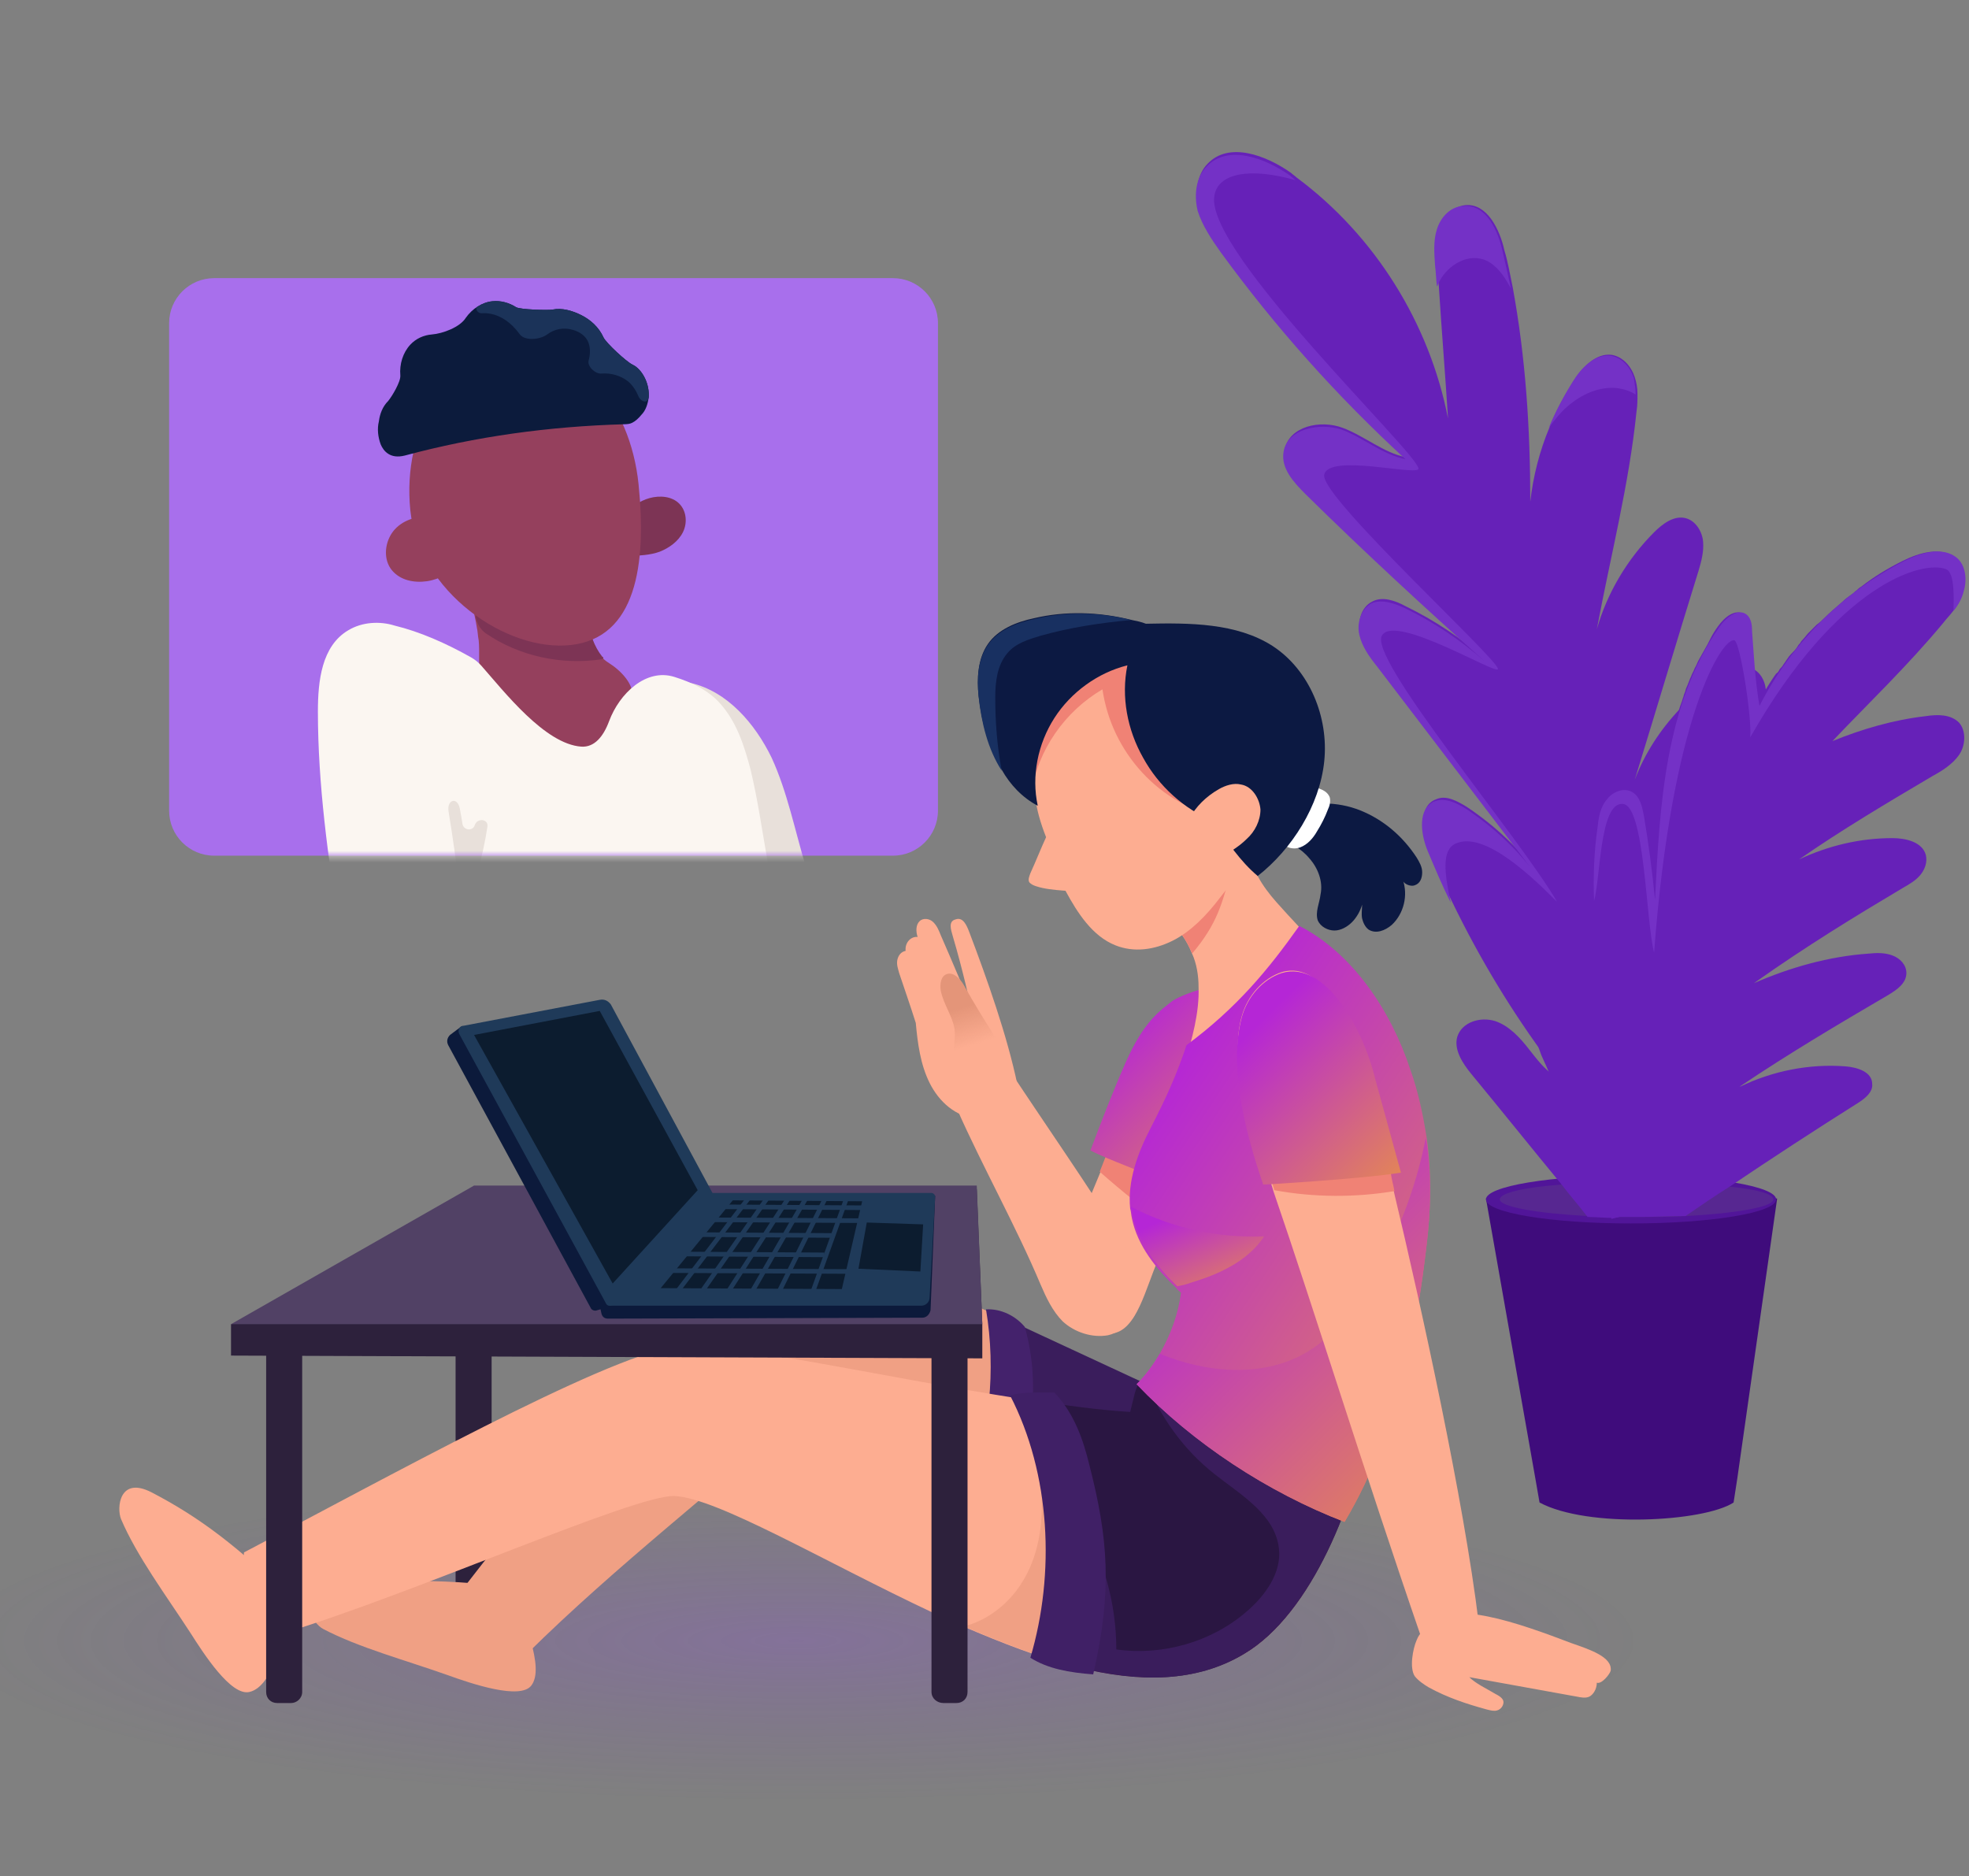 <svg viewBox="0 0 339 323" fill="none" xmlns="http://www.w3.org/2000/svg">
<rect x="0" y="0" width="339" height="323" fill="#808080" stroke="none"/>
<g clip-path="url(#clip0_1193_86549)">
<path d="M305.948 206.51L299.107 254.557L298.47 258.694C293.379 262.035 273.333 263.149 265.06 258.694L264.423 255.035L255.832 206.351H305.948V206.51Z" fill="#3F0C7C"/>
<path d="M280.81 210.646C294.606 210.646 305.789 208.794 305.789 206.51C305.789 204.225 294.606 202.373 280.81 202.373C267.015 202.373 255.832 204.225 255.832 206.51C255.832 208.794 267.015 210.646 280.81 210.646Z" fill="#511599"/>
<path d="M305.312 206.509C305.312 207.782 299.107 208.896 290.198 209.373C287.652 209.532 284.788 209.532 281.765 209.532C280.652 209.532 279.697 209.532 278.742 209.532C278.424 209.532 278.106 209.532 277.788 209.532C276.197 209.532 274.765 209.373 273.333 209.373C264.583 208.896 258.219 207.782 258.219 206.509C258.219 205.396 262.355 204.441 268.719 203.964C270.628 203.805 272.856 203.646 275.083 203.646C277.151 203.487 279.379 203.487 281.606 203.487C283.038 203.487 284.311 203.487 285.584 203.487C290.198 203.646 294.334 203.805 297.516 204.282C302.448 204.759 305.312 205.555 305.312 206.509Z" fill="#572791"/>
<path d="M278.739 209.533C281.285 207.624 283.512 205.555 285.74 203.328C290.99 198.237 295.604 192.827 299.581 186.782L299.74 186.623C300.059 186.145 300.377 185.668 300.695 185.191C301.331 184.236 301.968 182.963 301.49 181.85C300.854 180.577 299.263 180.418 297.99 180.577C292.263 181.054 286.694 184.236 283.353 188.85C288.922 178.509 294.808 167.849 300.059 156.712C300.854 154.962 301.49 152.576 300.059 151.303C298.786 150.348 297.036 150.825 295.604 151.462C291.149 153.53 287.49 156.871 285.103 161.167C290.513 150.666 295.763 140.643 300.218 130.302C301.172 128.074 301.968 126.006 302.922 123.779C303.559 122.347 304.036 120.915 304.036 119.324V119.165C304.036 117.733 303.4 116.142 302.127 115.347C300.059 114.074 297.354 115.187 295.445 116.619C293.217 118.21 291.149 119.96 289.399 121.87C285.899 125.529 283.194 129.665 281.444 134.279C285.262 121.87 288.763 110.096 292.422 98.323C292.899 96.732 293.376 94.982 293.217 93.232C293.058 91.482 291.945 89.732 290.354 89.254C288.285 88.618 286.217 90.209 284.785 91.641C280.171 96.255 276.671 102.141 274.921 108.346C277.308 95.618 280.489 83.368 281.762 70.799C281.921 69.844 281.921 68.89 281.921 67.776C281.921 66.822 281.762 65.867 281.444 64.912C280.808 63.003 279.376 61.412 277.467 61.094C274.762 60.776 272.535 63.162 270.944 65.549C269.353 68.094 267.921 70.64 266.807 73.504C265.057 77.64 263.943 82.095 263.466 86.391C263.466 73.822 262.67 61.571 260.443 49.48C259.966 47.252 259.648 45.184 259.011 43.116C258.216 39.457 255.988 35.002 252.329 35.32C250.261 35.479 248.511 37.388 247.715 39.297C247.079 41.366 247.238 43.593 247.397 45.661C247.556 46.775 247.556 48.048 247.715 49.162C248.192 56.798 248.829 64.435 249.306 72.072C246.124 55.685 236.737 40.57 223.214 30.547C222.896 30.229 222.578 30.07 222.259 29.752C217.964 26.729 211.6 24.342 207.941 28.161C206.031 30.07 205.713 33.252 206.35 35.956C206.986 38.661 208.736 40.889 210.327 43.116C219.714 56.003 230.373 67.935 242.147 78.754C238.169 77.958 234.987 75.095 231.169 73.663C227.351 72.231 221.941 73.345 221.146 77.481C220.668 80.345 222.896 82.731 224.964 84.8C234.987 94.664 245.329 104.369 255.829 113.596C251.693 109.937 246.92 106.755 241.988 104.369C240.238 103.414 238.01 102.619 236.26 103.573C234.351 104.528 233.715 106.914 234.192 108.983C234.669 111.051 235.942 112.642 237.215 114.392C246.442 126.483 255.67 138.575 264.898 150.666C261.557 146.053 257.261 142.075 252.488 138.893C250.897 137.938 248.988 136.825 247.238 137.62C244.215 138.734 244.851 143.189 245.965 146.212C247.238 149.234 248.511 152.257 249.943 155.121C254.716 164.985 260.284 174.213 266.807 182.963C267.602 183.918 268.239 184.873 269.034 185.986C268.557 185.668 268.08 185.509 267.602 185.191C265.852 184.077 264.58 182.327 263.307 180.736C261.716 178.668 259.807 176.599 257.42 175.804C254.875 175.008 251.693 175.963 250.897 178.509C250.261 180.736 251.852 183.122 253.284 184.873C258.534 191.236 263.625 197.6 268.875 203.964C270.307 205.874 271.898 207.624 273.33 209.533C274.762 209.533 276.194 209.692 277.785 209.692" fill="#6621B8"/>
<path d="M260.126 49.639C259.967 49.321 259.649 48.843 259.489 48.525C258.535 46.934 257.262 45.343 255.512 44.707C252.33 43.593 248.83 45.98 247.557 49.002C247.557 49.161 247.398 49.321 247.398 49.321C247.239 48.207 247.239 46.934 247.08 45.82C246.921 43.593 246.762 41.366 247.398 39.456C248.034 37.388 249.784 35.479 252.012 35.479C255.83 35.161 257.898 39.616 258.694 43.275C259.171 45.343 259.649 47.411 260.126 49.639Z" fill="#7431C6"/>
<path d="M281.605 67.935C280.65 67.299 279.536 66.98 278.423 66.821C275.241 66.503 272.218 67.935 269.831 70.003C268.559 71.117 267.604 72.39 266.649 73.662C267.763 70.958 269.195 68.253 270.786 65.707C272.218 63.321 274.604 60.935 277.309 61.253C279.218 61.571 280.65 63.162 281.286 65.071C281.446 66.026 281.605 66.98 281.605 67.935Z" fill="#7431C6"/>
<path d="M268.081 155.28C264.421 151.621 255.671 142.871 250.58 145.257C248.193 146.371 248.671 150.348 249.784 155.439C248.352 152.576 247.08 149.553 245.807 146.53C244.534 143.507 244.057 139.052 247.08 137.938C248.83 137.302 250.739 138.257 252.33 139.211C257.103 142.393 261.399 146.371 264.74 150.985C255.512 138.893 246.284 126.802 237.056 114.71C235.784 113.119 234.511 111.369 234.034 109.301C233.556 107.232 234.352 104.846 236.102 103.891C237.852 103.096 240.079 103.891 241.829 104.687C246.761 107.073 251.534 110.255 255.671 113.915C245.17 104.528 234.829 94.982 224.806 85.118C222.738 83.049 220.51 80.663 220.988 77.799C221.624 73.822 227.192 72.708 231.011 73.981C234.829 75.413 238.011 78.277 241.989 79.072C230.215 68.253 219.556 56.321 210.169 43.434C208.578 41.207 206.987 38.82 206.191 36.275C205.555 33.57 205.873 30.547 207.782 28.638C211.442 24.82 217.806 27.206 222.101 30.229C222.419 30.547 222.738 30.706 223.056 31.024C215.26 28.797 209.532 29.752 209.055 33.888C207.782 43.593 243.898 77.799 244.216 80.663C244.375 82.095 228.624 77.958 227.988 81.777C227.351 85.595 258.057 113.596 257.898 115.187C257.739 116.301 240.557 105.801 238.011 109.301C234.988 112.801 261.558 143.984 268.081 155.28Z" fill="#7431C6"/>
<path d="M278.739 209.532C279.693 209.532 280.807 209.532 281.762 209.532C284.785 209.532 287.489 209.373 290.194 209.373C292.739 207.623 295.285 205.873 297.831 204.282C305.149 199.35 312.468 194.577 319.786 189.963C321.059 189.168 322.491 188.054 322.332 186.622C322.332 184.554 319.786 183.758 317.718 183.599C311.513 183.122 305.149 184.395 299.581 187.1C299.422 187.1 299.263 187.259 299.103 187.418C299.263 187.259 299.581 187.1 299.74 186.94C308.013 181.372 316.604 176.281 325.036 171.349C326.627 170.394 328.218 169.281 328.218 167.53C328.218 166.099 327.105 164.985 325.832 164.508C324.559 164.03 323.127 164.03 321.695 164.189C314.854 164.667 308.172 166.576 301.967 169.281C311.195 162.757 319.309 157.825 327.582 152.893C328.696 152.257 329.809 151.621 330.605 150.666C331.4 149.711 331.878 148.439 331.559 147.166C330.923 144.938 328.059 144.302 325.832 144.302C320.264 144.302 314.854 145.575 309.763 147.961C317.082 142.87 324.877 138.256 332.673 133.642C334.423 132.688 336.173 131.574 337.287 129.983C338.401 128.392 338.56 125.847 337.287 124.415C335.855 122.983 333.628 122.983 331.559 123.301C325.991 123.937 320.582 125.528 315.491 127.597C321.377 121.392 328.378 114.71 334.582 107.232C335.06 106.596 335.696 105.959 336.173 105.323C336.969 104.368 337.605 103.255 337.923 101.982C338.56 99.914 338.242 97.527 336.651 96.095C334.264 94.027 330.446 95.141 327.582 96.573C325.036 97.845 322.65 99.277 320.423 101.027C320.104 101.186 319.786 101.505 319.627 101.664C319.309 101.823 319.15 102.141 318.832 102.3C318.195 102.777 317.718 103.096 317.241 103.573C316.127 104.527 315.013 105.482 314.059 106.437C313.74 106.755 313.263 107.232 312.786 107.55L312.627 107.709C312.15 108.187 311.831 108.505 311.354 108.982C311.036 109.3 310.718 109.778 310.399 110.096C310.24 110.255 310.081 110.414 309.922 110.732C309.763 110.891 309.604 111.051 309.445 111.369C309.127 111.846 308.808 112.164 308.331 112.642C307.854 113.119 307.536 113.755 307.058 114.392C306.899 114.71 306.581 115.028 306.422 115.187C306.263 115.505 306.104 115.823 305.786 115.983C304.99 117.096 304.195 118.369 303.558 119.483C303.24 120.119 302.763 120.915 302.445 121.551C302.285 121.074 302.285 120.756 302.285 120.278C302.285 119.801 302.126 119.483 302.126 119.005C301.967 117.892 301.808 116.778 301.808 115.664C301.649 113.278 301.49 110.891 301.331 108.664C301.331 107.55 301.172 106.437 300.376 105.8C298.785 104.687 296.876 106.278 295.762 107.869C295.285 108.505 294.808 109.3 294.49 109.937C294.33 110.255 294.171 110.573 294.012 110.891C293.535 111.687 293.058 112.642 292.58 113.437C292.262 113.914 292.103 114.551 291.785 115.028C291.626 115.505 291.308 115.983 291.149 116.46C290.83 117.096 290.671 117.733 290.353 118.369C290.194 118.687 290.194 119.005 290.035 119.324C289.876 119.642 289.876 119.96 289.717 120.278C289.558 120.915 289.239 121.551 289.08 122.187C288.921 122.824 288.762 123.46 288.444 124.097C288.444 124.256 288.285 124.415 288.285 124.574C288.126 125.051 288.126 125.528 287.967 126.006C287.807 126.801 287.648 127.438 287.489 128.233C287.33 128.71 287.33 129.188 287.171 129.665C287.012 130.142 287.012 130.62 286.853 131.097C286.853 131.256 286.853 131.415 286.694 131.574C286.535 132.211 286.535 132.847 286.376 133.483C286.216 134.438 286.057 135.233 286.057 136.188C286.057 136.665 285.898 136.984 285.898 137.461C285.898 137.938 285.739 138.575 285.739 139.211C285.103 144.461 284.944 150.03 284.625 155.28C284.148 150.507 283.353 145.734 282.716 140.802C282.398 139.211 282.08 137.302 280.648 136.506C279.216 135.711 277.307 136.506 276.352 137.779C275.398 139.052 275.08 140.802 274.761 142.393C274.125 146.689 273.966 150.984 274.125 155.28C274.443 165.621 276.352 175.963 278.262 186.145C275.875 181.054 274.284 177.395 272.057 173.894C271.261 172.622 270.307 171.349 268.875 170.872C266.647 170.235 264.261 172.463 263.943 174.849C263.624 177.235 264.579 179.463 265.375 181.69C265.693 182.327 265.852 182.804 266.17 183.44C266.488 184.236 266.806 184.872 267.125 185.509C269.67 191.554 272.216 197.759 274.92 203.805C275.716 205.873 276.671 207.782 277.466 209.851" fill="#6621B8"/>
<path d="M338.083 101.823C337.765 103.096 337.129 104.209 336.333 105.164C336.333 103.414 336.652 98.641 335.061 98.004C331.083 96.413 316.446 100.391 301.332 126.96C301.65 123.46 299.582 110.573 298.627 110.255C296.559 109.619 287.808 123.301 284.785 164.03C283.354 158.621 283.195 138.575 279.376 138.415C275.399 138.097 275.558 151.302 274.444 155.121C274.285 150.825 274.444 146.529 275.08 142.234C275.24 140.643 275.558 138.893 276.671 137.62C277.626 136.347 279.535 135.552 280.967 136.347C282.399 137.143 282.717 138.893 283.035 140.484C283.831 145.257 284.467 150.03 284.945 154.962C285.74 138.575 286.695 121.233 296.081 107.869C297.195 106.278 299.263 104.687 300.695 105.8C301.491 106.437 301.65 107.55 301.65 108.664C301.968 112.801 302.127 116.778 302.923 121.551C308.332 110.891 317.242 101.982 327.901 96.573C330.765 95.141 334.583 94.027 336.97 96.095C338.402 97.368 338.72 99.754 338.083 101.823Z" fill="#7431C6"/>
<path d="M137 310C217.634 310 283 297.688 283 282.5C283 267.312 217.634 255 137 255C56.366 255 -9 267.312 -9 282.5C-9 297.688 56.366 310 137 310Z" fill="url(#paint0_radial_1193_86549)" fill-opacity="0.2"/>
<path d="M78.438 282.4V222.897H84.642V282.4C84.642 283.514 83.847 284.309 82.733 284.309H80.506C79.233 284.309 78.438 283.355 78.438 282.4Z" fill="#2D213C"/>
<path d="M214.148 169.44C213.353 176.6 211.921 183.123 210.012 189.328C208.262 195.055 206.353 200.464 204.284 205.397C203.33 207.465 202.534 209.533 201.739 211.601C200.943 213.511 199.989 215.261 199.352 217.011C197.284 221.625 195.693 229.261 191.397 229.579C186.943 229.898 181.692 222.897 181.692 219.238C184.556 213.351 187.102 207.624 189.488 201.737C189.965 200.624 190.284 199.669 190.761 198.555C192.67 193.464 194.261 188.373 195.693 183.123C195.693 182.964 195.852 182.805 195.852 182.645C197.443 176.759 200.148 174.054 202.375 172.463C204.443 170.713 210.648 168.963 214.148 169.44Z" fill="#FDAD91"/>
<path d="M210.013 189.327C208.263 195.055 206.354 200.464 204.285 205.396C203.49 207.465 202.535 209.533 201.74 211.601C197.444 208.578 193.308 205.237 189.33 201.737C189.807 200.623 190.126 199.669 190.603 198.555C192.512 193.464 194.103 188.373 195.535 183.123C195.535 182.963 195.694 182.804 195.694 182.645C199.831 184.395 203.967 186.305 207.945 188.214C208.581 188.532 209.376 189.009 210.013 189.327Z" fill="#F08275"/>
<path d="M214.15 169.44C212.559 183.281 208.422 195.214 204.285 205.396C202.854 204.919 201.422 204.123 200.149 203.487C196.967 201.737 191.08 199.828 187.739 198.077C189.648 192.986 191.558 188.054 193.785 182.963C196.967 175.804 199.672 174.054 201.899 172.304C204.445 170.713 210.649 168.962 214.15 169.44Z" fill="url(#paint1_linear_1193_86549)"/>
<path d="M193.466 213.988C187.42 204.283 180.102 193.782 173.897 184.395C171.669 185.827 167.374 189.168 164.828 191.077C169.124 200.782 175.01 211.283 179.147 221.147C180.102 223.374 181.215 225.761 182.965 227.511C185.034 229.42 188.056 230.375 190.761 229.897C193.784 229.261 200.148 224.488 193.466 213.988Z" fill="#FDAD91"/>
<path d="M175.17 186.782C173.419 178.35 169.919 168.486 166.896 160.531C166.419 159.258 165.783 157.826 164.51 158.303C163.237 158.621 163.714 160.053 164.033 161.167C165.783 167.054 167.055 172.94 167.055 172.94C167.055 172.94 163.714 164.985 161.964 161.008C161.646 160.212 161.328 159.417 160.692 158.781C160.055 158.144 158.941 157.985 158.305 158.621C157.669 159.258 157.669 160.372 157.987 161.326C156.873 161.167 155.76 162.281 155.919 163.713C155.123 163.872 154.646 164.508 154.487 165.304C154.328 166.099 154.646 166.895 154.805 167.531C155.76 170.395 156.714 173.099 157.669 176.122C157.987 179.622 158.464 183.282 160.055 186.464C161.646 189.646 164.51 192.35 168.487 192.668C170.874 191.077 173.579 189.327 175.17 186.782Z" fill="#FDAD91"/>
<path d="M171.51 178.827C169.601 175.804 167.692 172.781 165.942 169.599C165.305 168.485 164.192 167.372 163.078 167.69C161.964 168.008 161.805 169.44 161.964 170.554C162.442 172.94 164.033 175.008 164.351 177.236C164.51 178.827 164.192 180.418 164.033 182.009C163.874 183.6 164.192 185.35 165.305 186.464" fill="url(#paint2_linear_1193_86549)"/>
<path d="M207.309 268.718C205.558 273.173 202.854 277.945 198.24 278.9C194.581 279.696 190.921 277.945 187.739 276.036C179.944 271.582 172.307 266.809 164.988 261.717C156.079 255.513 147.647 248.83 139.692 241.671C123.782 255.99 106.122 269.513 90.689 284.787C84.326 283.832 81.303 280.65 77.325 276.673C91.962 257.263 108.349 238.807 125.214 220.829C128.078 217.806 131.26 214.465 135.396 213.511C140.487 212.238 145.737 214.465 150.51 216.693C158.784 220.511 166.898 224.329 175.171 228.148C184.08 232.284 192.99 236.421 201.899 240.557C207.786 243.262 210.491 248.512 210.65 253.763C210.968 258.854 209.377 263.945 207.309 268.718Z" fill="#F0A084"/>
<path d="M88.463 273.332C89.895 278.741 93.873 287.014 91.486 290.196C89.577 292.742 81.145 289.878 77.167 288.446C70.008 285.9 61.735 283.673 55.689 280.491C53.78 279.536 50.916 274.763 56.962 273.65C65.712 272.059 74.463 271.581 88.463 273.332Z" fill="#F0A084"/>
<path d="M207.308 268.718C205.558 273.172 202.854 277.945 198.24 278.9C194.581 279.695 190.921 277.945 187.739 276.036C179.944 271.581 172.307 266.809 164.988 261.717C170.716 251.376 174.216 239.762 175.171 227.989C184.08 232.125 192.99 236.262 201.899 240.398C207.786 243.103 210.49 248.353 210.65 253.603C210.968 258.854 209.377 263.945 207.308 268.718Z" fill="#3A1D5C"/>
<path d="M169.761 225.443C171.511 235.944 170.397 246.921 166.579 256.308C168.488 257.263 170.557 258.376 172.625 259.331C177.716 249.944 179.307 238.648 176.443 228.466C174.852 226.557 172.307 225.284 169.761 225.443Z" fill="#44226C"/>
<path d="M235.629 244.534C233.879 256.467 226.401 277.627 214.151 284.786C207.946 288.446 200.627 289.4 192.832 288.446C190.445 288.127 187.9 287.65 185.354 287.014C178.99 285.423 172.467 282.877 165.785 280.013C164.035 279.218 162.285 278.422 160.535 277.627C141.92 268.876 123.465 257.899 116.146 257.58C109.464 257.262 71.599 274.286 48.529 281.286C44.075 277.945 41.529 272.377 42.006 267.285C66.03 254.717 103.577 233.875 115.828 231.966C124.26 230.693 151.466 237.057 175.967 240.875C176.444 241.034 177.081 241.034 177.558 241.193C183.604 242.148 189.49 242.943 194.741 243.262C195.377 240.875 195.536 239.284 196.491 237.852C197.127 236.739 198.082 235.784 199.832 234.829C201.423 235.466 203.173 235.943 205.082 236.42C215.583 238.807 229.424 238.489 235.629 244.534Z" fill="#FDAD91"/>
<path d="M202.854 271.104C202.377 276.831 198.877 281.763 195.217 286.059C194.422 286.854 193.786 287.65 192.99 288.445C190.604 288.127 188.058 287.65 185.512 287.014C179.149 285.423 172.625 282.877 165.943 280.013C169.921 279.059 173.58 276.195 175.807 272.695C178.83 268.081 179.626 262.353 179.308 256.944C178.989 251.535 177.398 246.125 175.967 240.875L185.831 248.671C190.445 250.58 194.899 253.285 198.24 257.262C201.263 260.921 203.331 266.013 202.854 271.104Z" fill="#F0A084"/>
<path d="M51.074 276.195C48.847 281.286 47.097 290.355 42.96 291.309C39.778 292.105 35.005 284.627 32.778 281.127C28.641 274.763 23.55 267.922 20.845 261.558C20.05 259.649 20.527 254.08 26.096 256.944C34.05 261.081 41.051 266.172 51.074 276.195Z" fill="#FDAD91"/>
<path d="M235.627 244.534C235.627 244.852 235.468 245.17 235.468 245.489C233.559 257.58 226.082 277.786 214.149 284.786C205.876 289.718 196.012 289.718 185.352 287.013C185.671 285.104 185.83 283.195 185.989 281.286C186.943 267.444 184.08 253.285 177.397 241.034C183.443 241.989 189.33 242.784 194.58 243.102C195.216 240.716 195.376 239.125 196.33 237.693C196.648 237.693 197.126 237.534 197.444 237.534C199.83 237.216 202.376 236.738 204.762 236.261C208.581 237.216 212.717 237.693 216.695 238.17C224.331 239.284 231.65 240.557 235.627 244.534Z" fill="#2A1642"/>
<path d="M235.469 245.489C233.559 257.58 226.082 277.786 214.149 284.786C205.876 289.718 196.012 289.718 185.353 287.014C185.671 285.104 185.83 283.195 185.989 281.286C187.898 274.763 187.739 267.763 185.83 261.24C189.966 268.081 192.194 276.036 192.194 283.991C200.149 285.105 208.581 282.718 214.627 277.468C217.809 274.763 220.672 270.786 220.195 266.649C219.559 260.762 213.672 257.421 209.058 253.762C203.808 249.626 199.671 243.898 197.285 237.693C199.671 237.375 202.217 236.898 204.603 236.42C208.422 237.375 212.558 237.852 216.536 238.33C218.922 238.966 220.991 239.602 223.218 240.239C227.514 241.512 231.968 242.943 235.469 245.489Z" fill="#3A1D5C"/>
<path d="M173.896 240.239C180.897 253.762 181.692 270.945 177.397 285.423C180.42 287.332 184.079 287.968 188.215 288.287C191.556 273.809 190.761 264.74 187.579 252.33C186.465 247.717 184.874 243.262 181.533 239.762C178.988 239.762 176.442 239.602 173.896 240.239Z" fill="#402066"/>
<path d="M227.514 163.554C223.218 172.781 214.309 180.259 203.967 183.123C205.24 178.827 206.513 174.372 206.354 169.917C206.354 168.008 206.035 165.94 205.24 164.19C204.285 161.803 202.853 159.735 200.785 158.144C205.558 154.485 209.854 150.667 214.149 146.848C214.468 146.53 214.786 146.212 215.104 146.053C215.263 149.394 217.331 152.576 219.718 155.28C222.263 158.144 224.809 160.849 227.514 163.554Z" fill="#FDAD91"/>
<path d="M212.081 149.235C210.49 155.599 209.536 159.099 205.24 164.19C204.285 161.804 202.853 159.735 200.785 158.144C205.717 154.485 207.785 153.053 212.081 149.235Z" fill="#F08275"/>
<path d="M221.627 139.53C225.604 137.939 230.218 137.939 234.196 139.53C238.173 141.121 241.514 143.984 243.901 147.644C244.378 148.439 244.855 149.235 244.855 150.189C244.855 151.144 244.537 152.098 243.583 152.417C242.787 152.735 241.514 152.098 241.514 151.462C242.469 154.167 241.673 157.349 239.605 159.258C238.491 160.212 236.9 160.849 235.628 160.053C234.991 159.576 234.673 158.781 234.514 158.144C234.355 157.349 234.514 156.553 234.514 155.758C234.196 156.871 233.559 157.985 232.764 158.781C231.968 159.576 230.855 160.212 229.741 160.212C228.627 160.212 227.354 159.576 226.877 158.462C226.4 157.03 227.195 155.44 227.354 154.008C227.832 151.78 226.877 149.394 225.445 147.803C224.013 146.053 221.945 144.939 219.718 144.462C220.513 142.553 221.15 140.962 221.627 139.53Z" fill="#0C1942"/>
<path d="M225.764 135.393C227.037 135.711 228.468 136.029 228.946 137.302C229.105 137.939 228.946 138.734 228.628 139.371C228.15 140.643 227.514 141.916 226.718 143.189C226.082 144.303 225.127 145.416 223.855 145.894C222.582 146.371 220.991 145.894 220.354 144.621L220.514 144.462" fill="white"/>
<path d="M209.854 154.803C207.786 157.508 205.081 160.372 201.899 161.963C198.717 163.554 195.217 164.031 192.035 162.758C188.057 161.167 185.512 157.19 183.444 153.371C181.375 153.212 179.784 153.053 178.352 152.576C177.875 152.417 177.557 152.258 177.239 151.94C176.92 151.462 177.239 150.826 177.398 150.349C178.352 148.28 179.148 146.212 180.102 144.144C178.034 138.893 177.875 135.711 178.193 131.416C178.511 127.12 179.625 122.825 182.171 119.483C185.035 115.824 189.33 113.438 193.785 112.324C198.24 111.21 203.013 111.21 207.945 111.529C213.831 112.96 218.604 117.733 220.513 123.302C222.582 129.029 218.922 133.484 216.695 139.212C214.627 144.78 220.673 141.28 209.854 154.803Z" fill="#FDAD91"/>
<path d="M210.332 140.803C205.081 139.689 200.308 136.984 196.649 133.007C192.99 129.029 190.603 124.097 189.808 118.688C183.285 122.506 178.671 129.188 177.557 136.507C175.966 130.62 177.08 123.938 180.421 118.847C182.808 115.347 186.149 112.642 190.126 111.369C194.104 110.097 198.717 110.415 202.218 112.642C205.081 114.392 207.15 117.256 208.582 120.279C211.286 125.688 212.241 131.734 210.332 140.803Z" fill="#F08275"/>
<path d="M227.991 131.098C227.196 138.734 222.423 146.212 216.536 150.826C213.513 148.28 211.286 144.939 208.899 141.439C203.808 139.212 199.512 135.393 196.808 130.461C194.103 125.688 192.989 119.961 194.103 114.552C189.012 115.824 184.398 119.165 181.534 123.62C178.671 128.075 177.557 133.643 178.671 138.734C175.966 137.303 173.898 135.075 172.466 132.53C170.238 128.87 168.966 124.257 168.488 119.802C168.17 116.779 168.329 113.438 170.079 110.892C171.829 108.347 175.011 107.074 178.034 106.438C183.444 105.165 189.171 105.324 194.899 106.756C195.694 106.915 196.49 107.074 197.285 107.392C204.763 107.233 212.877 107.233 219.082 111.21C225.446 115.347 228.787 123.461 227.991 131.098Z" fill="#0C1942"/>
<path d="M194.74 106.756C189.489 107.233 184.239 108.028 179.148 109.46C177.08 110.097 174.852 110.733 173.42 112.483C171.67 114.551 171.352 117.415 171.352 120.12C171.352 124.256 171.67 128.552 172.466 132.689C170.079 129.029 168.966 124.415 168.488 119.961C168.17 116.938 168.329 113.597 170.079 111.051C171.829 108.506 175.011 107.233 178.034 106.596C183.284 105.324 189.012 105.324 194.74 106.756Z" fill="#183061"/>
<path d="M204.763 140.962C205.876 138.893 207.626 137.143 209.854 135.87C210.968 135.234 212.399 134.757 213.672 135.075C215.581 135.393 216.854 137.461 217.013 139.371C217.013 141.28 216.059 143.189 214.627 144.462C213.195 145.894 211.445 146.848 209.854 147.803" fill="#FDAD91"/>
<path d="M245.491 215.42C244.219 225.92 241.355 245.489 231.491 262.035C218.286 256.944 205.399 248.512 195.694 238.33C197.285 236.739 198.557 234.989 199.671 233.08C201.58 229.738 202.853 226.238 203.33 222.579C203.012 222.261 202.694 222.102 202.535 221.784C199.035 218.442 195.853 214.465 194.898 209.851C194.739 209.215 194.739 208.578 194.58 208.101C194.103 203.328 195.853 198.555 198.08 194.26C200.626 189.327 202.535 185.191 204.285 179.941C212.876 173.577 218.286 167.054 223.695 159.417C232.764 164.031 239.446 173.895 242.787 184.077C244.219 188.055 245.014 192.032 245.651 196.01C246.446 201.737 246.446 208.101 245.491 215.42Z" fill="url(#paint3_linear_1193_86549)"/>
<path d="M245.49 215.419C244.217 225.92 241.354 245.489 231.49 262.035C218.284 256.944 205.397 248.512 195.692 238.33C197.283 236.739 198.556 234.989 199.67 233.079C207.784 236.42 217.33 237.216 224.807 232.92C230.217 229.738 234.035 224.488 237.058 218.92C241.035 211.601 243.899 203.964 245.49 195.85C246.445 201.737 246.445 208.101 245.49 215.419Z" fill="url(#paint4_linear_1193_86549)"/>
<path d="M217.649 212.874C214.786 217.17 209.854 219.397 205.081 220.829C204.285 221.147 203.49 221.306 202.694 221.465C199.194 218.124 196.171 214.147 195.057 209.533C194.898 208.896 194.898 208.26 194.739 207.783C201.74 211.442 209.695 213.192 217.649 212.874Z" fill="url(#paint5_linear_1193_86549)"/>
<path d="M245.966 279.854C245.011 281.127 244.534 280.809 243.898 282.4C243.261 283.832 242.625 287.173 243.58 288.605C244.216 289.4 245.171 290.036 245.966 290.514C249.148 292.264 252.489 293.378 255.989 294.332C256.626 294.491 257.262 294.65 257.739 294.491C258.376 294.332 258.853 293.696 258.853 293.059C258.853 292.423 258.058 291.946 257.421 291.627C255.83 290.673 254.08 289.877 252.966 288.764C259.171 289.877 265.217 290.991 271.422 292.105C272.217 292.264 273.013 292.423 273.649 292.105C274.286 291.787 274.922 290.832 274.922 289.718C275.717 290.036 277.149 288.286 277.308 287.65C277.627 285.264 273.649 283.991 270.467 282.877C261.717 279.536 249.307 275.081 245.966 279.854Z" fill="#FDAD91"/>
<path d="M254.559 279.218C251.218 280.65 248.672 281.763 244.695 281.923C234.672 252.808 226.399 225.92 219.239 205.078C219.08 204.442 218.762 203.646 218.603 203.01V202.851C217.966 200.941 217.171 198.873 216.534 196.805C214.148 189.486 211.921 181.531 213.83 174.849C214.784 171.508 217.33 168.485 220.671 167.372C228.149 165.144 233.558 177.713 235.626 186.304C235.626 186.304 236.263 188.532 237.058 192.509C237.694 195.055 238.49 198.396 239.285 202.055C239.445 203.01 239.763 203.964 239.922 204.919C244.854 225.602 252.013 258.376 254.559 279.218Z" fill="#FDAD91"/>
<path d="M240.081 205.078C233.399 206.191 226.239 206.191 219.398 204.919C219.239 204.282 218.921 203.487 218.762 202.85V202.691C218.125 200.782 217.33 198.714 216.693 196.646C223.375 194.259 230.217 192.827 237.217 192.35C237.853 194.895 238.649 198.236 239.444 201.896C239.604 203.169 239.922 204.123 240.081 205.078Z" fill="#F08275"/>
<path d="M241.196 201.896C234.355 203.01 217.49 203.964 217.49 203.964C214.467 195.214 211.444 183.6 213.831 175.008C214.785 171.667 217.331 168.644 220.672 167.531C228.15 165.303 234.673 177.077 236.741 185.668L241.196 201.896Z" fill="url(#paint6_linear_1193_86549)"/>
<path d="M39.775 227.988V233.397L169.122 233.875V227.988L168.168 204.76L39.775 227.988Z" fill="#2D213C"/>
<path d="M39.775 227.988L81.618 204.123H168.168L169.122 227.988H39.775Z" fill="#514165"/>
<path d="M45.822 291.309V231.807H52.027V291.309C52.027 292.423 51.072 293.219 50.118 293.219H47.731C46.618 293.219 45.822 292.423 45.822 291.309Z" fill="#2D213C"/>
<path d="M160.374 291.309V231.807H166.579V291.309C166.579 292.423 165.783 293.219 164.67 293.219H162.442C161.329 293.219 160.374 292.423 160.374 291.309Z" fill="#2D213C"/>
<path d="M103.253 224.806L103.571 226.238C103.73 226.715 104.048 227.034 104.685 227.034L158.778 226.875C159.574 226.875 160.051 226.238 160.21 225.602L161.006 205.874L103.253 224.806Z" fill="#0C1A3B"/>
<path d="M103.571 224.806V205.396H160.369C160.688 205.396 161.006 205.714 161.006 206.033L160.051 223.374C160.051 224.17 159.415 224.806 158.619 224.806H103.571Z" fill="#1F3A59"/>
<path d="M149.233 210.488L158.938 210.806L158.46 218.92L147.801 218.442L149.233 210.488Z" fill="#0C1C2F"/>
<path d="M126.164 206.67L148.437 206.829L144.937 221.943L113.754 221.784L126.164 206.67Z" fill="#0C1C2F"/>
<path d="M129.186 205.874L116.458 222.579" stroke="#1F3A59" stroke-width="0.795" stroke-miterlimit="10"/>
<path d="M132.05 206.351L120.595 222.738" stroke="#1F3A59" stroke-width="0.795" stroke-miterlimit="10"/>
<path d="M148.437 207.942L124.572 207.783" stroke="#1F3A59" stroke-width="0.795" stroke-miterlimit="10"/>
<path d="M148.278 210.17L120.595 210.01" stroke="#1F3A59" stroke-width="0.795" stroke-miterlimit="10"/>
<path d="M143.185 212.715L118.207 212.556" stroke="#1F3A59" stroke-width="0.795" stroke-miterlimit="10"/>
<path d="M141.913 216.057L116.298 215.897" stroke="#1F3A59" stroke-width="0.795" stroke-miterlimit="10"/>
<path d="M146.527 218.92L113.753 218.761" stroke="#1F3A59" stroke-width="0.795" stroke-miterlimit="10"/>
<path d="M135.708 206.351L125.049 222.898" stroke="#1F3A59" stroke-width="0.795" stroke-miterlimit="10"/>
<path d="M138.731 206.351L129.186 222.898" stroke="#1F3A59" stroke-width="0.795" stroke-miterlimit="10"/>
<path d="M142.073 206.351L133.481 223.693" stroke="#1F3A59" stroke-width="0.795" stroke-miterlimit="10"/>
<path d="M145.731 206.351L139.367 224.011" stroke="#1F3A59" stroke-width="0.795" stroke-miterlimit="10"/>
<path d="M82.573 178.667L79.391 176.758L77.482 178.19C77.004 178.667 76.845 179.304 77.164 179.94L101.665 225.124C101.824 225.602 102.46 225.761 102.778 225.602L105.006 224.965L99.437 188.213L82.573 178.667Z" fill="#0C1A3B"/>
<path d="M104.37 224.488L79.073 178.031C78.755 177.395 79.073 176.599 79.869 176.599L103.256 172.144C104.052 171.985 104.688 172.303 105.165 172.94L122.666 205.396L105.483 224.647C105.006 224.965 104.529 224.806 104.37 224.488Z" fill="#1F3A59"/>
<path d="M81.618 178.191L103.256 174.054L120.12 204.919L105.483 220.988L81.618 178.191Z" fill="#0C1C2F"/>
<path d="M153.73 47.889H36.874C32.59 47.889 29.117 51.362 29.117 55.646V139.568C29.117 143.852 32.59 147.325 36.874 147.325H153.73C158.014 147.325 161.487 143.852 161.487 139.568V55.646C161.487 51.362 158.014 47.889 153.73 47.889Z" fill="#A86FEC"/>
<mask id="mask0_1193_86549" style="mask-type:luminance" maskUnits="userSpaceOnUse" x="29" y="47" width="133" height="101">
<path d="M153.731 47.889H36.875C32.591 47.889 29.118 51.362 29.118 55.646V139.568C29.118 143.852 32.591 147.325 36.875 147.325H153.731C158.015 147.325 161.488 143.852 161.488 139.568V55.646C161.488 51.362 158.015 47.889 153.731 47.889Z" fill="white"/>
</mask>
<g mask="url(#mask0_1193_86549)">
<path d="M104.882 114.184C106.831 115.399 109.429 118.015 108.746 120.208C107.932 122.82 106.723 125.215 104.687 126.961C101.028 129.983 95.46 129.983 91.005 128.074C89.169 127.288 87.496 126.258 85.918 125.085C82.258 122.366 82.497 116.355 82.489 111.796C82.488 111.279 82.462 110.764 82.414 110.255C82.254 109.46 82.254 108.664 82.095 108.028C81.936 106.914 81.618 105.801 81.459 104.687C81.197 102.325 82.924 100.55 85.301 100.55C85.779 100.55 86.25 100.55 86.709 100.55C89.305 100.55 91.759 100.55 94.149 100.55C97.647 100.55 100.421 102.951 101.08 106.386C101.114 106.563 101.15 106.739 101.187 106.914C101.505 109.142 102.301 111.528 103.733 113.278C103.947 113.493 104.178 113.702 104.425 113.879C104.572 113.984 104.725 114.086 104.882 114.184Z" fill="#95405D"/>
<path d="M103.81 113.136C103.951 113.208 103.835 113.473 103.679 113.496C96.728 114.559 89.418 113 83.656 109.058C82.734 108.427 82.162 107.411 81.928 106.319C81.704 105.272 81.921 104.171 82.634 103.373C83.389 102.527 84.255 101.804 85.212 101.201C86.162 100.604 87.291 100.391 88.413 100.391C90.388 100.391 92.288 100.391 94.149 100.391C97.647 100.391 100.421 102.792 101.08 106.227C101.114 106.404 101.15 106.58 101.187 106.755C101.501 108.952 102.28 111.304 103.675 113.047C103.711 113.093 103.759 113.109 103.81 113.136Z" fill="#7D3455"/>
<path d="M113.96 129.308C112.966 126.109 113.283 121.978 114.814 118.998C115.126 118.39 115.534 117.88 116.146 117.574C116.941 117.256 117.896 117.256 118.85 117.574C125.214 119.006 129.987 124.574 132.851 130.461C135.556 136.348 136.828 142.871 138.737 149.235C139.235 150.852 139.808 152.48 140.48 154.071C142.721 159.381 140.628 168.152 135.42 170.621C131.004 172.714 125.46 170.227 124.403 165.455C121.577 152.693 117.453 140.552 113.96 129.308Z" fill="#E8E0DA"/>
<path d="M137.941 166.838C137.941 166.9 137.891 166.894 137.828 166.895C137.572 166.896 137.25 166.907 136.987 166.99C136.878 167.024 136.769 167.06 136.657 167.073C118.098 169.134 99.382 171.025 80.665 169.122C75.051 168.498 69.436 167.581 63.821 166.139C60.964 165.406 58.891 162.983 58.434 160.068C56.484 147.622 54.732 135.064 54.732 122.506C54.732 117.256 55.369 111.21 59.983 108.505C62.369 107.074 65.392 106.914 67.938 107.71C72.22 108.744 76.776 110.737 81.098 113.18C81.763 113.557 82.362 114.039 82.868 114.613C86.862 119.146 93.818 128.105 100.075 128.552C102.337 128.703 103.884 126.817 104.869 124.166C106.643 119.391 111.234 115.024 116.095 116.543C119.134 117.493 121.931 118.833 123.94 121.074C126.804 124.256 128.077 128.234 129.19 132.37C131.895 143.507 132.213 155.439 137.304 165.622C137.458 165.929 137.612 166.384 137.908 166.702C137.929 166.724 137.941 166.808 137.941 166.838Z" fill="#FBF6F1"/>
<path d="M137.676 165.622C138.481 165.622 138.62 166.498 137.845 166.718C137.801 166.73 137.762 166.746 137.721 166.766C137.423 166.915 137.116 167.054 136.669 167.054C119.243 168.99 101.677 170.787 84.103 169.442C82.028 169.283 80.419 167.596 80.269 165.52C79.645 156.881 78.641 148.289 77.231 139.744C76.886 137.651 78.763 137.125 79.164 139.208C79.332 140.081 79.484 140.958 79.621 141.836C79.8 142.982 81.384 143.176 81.737 142.071C82.151 140.779 84.117 140.977 83.918 142.319C83.522 144.988 82.936 147.64 82.162 150.253C82.023 150.721 82.068 151.231 82.337 151.638C84.685 155.193 89.022 157.111 93.076 158.462C107.077 163.395 122.032 165.781 137.146 165.622C137.323 165.622 137.499 165.622 137.676 165.622Z" fill="#E8E0DA"/>
<path d="M107.234 88.459C108.666 87.345 110.098 86.232 111.848 85.754C113.598 85.277 115.667 85.436 116.939 86.709C118.212 87.982 118.371 90.05 117.576 91.641C116.78 93.232 115.189 94.346 113.598 94.982C111.848 95.618 110.098 95.618 108.348 95.778" fill="#7D3455"/>
<path d="M70.641 87.823C69.209 73.822 77.005 61.094 88.142 59.98C99.279 58.867 108.507 69.367 109.938 83.368C111.37 97.368 109.461 109.778 98.324 111.051C87.187 112.324 72.073 101.823 70.641 87.823Z" fill="#95405D"/>
<path d="M111.689 68.413C111.53 69.526 111.211 70.64 110.416 71.436C109.949 72.019 109.397 72.517 108.822 72.803C108.421 73.004 107.963 73.032 107.515 73.044C94.545 73.405 81.885 75.152 69.687 78.436C67.141 79.072 66.027 77.641 65.55 76.527C65.073 75.254 64.914 73.822 65.232 72.549C65.391 71.277 65.868 70.004 66.823 69.049C67.5 68.237 69.014 65.7 68.924 64.647C68.756 62.697 69.366 60.718 70.641 59.344C71.624 58.286 72.965 57.695 74.341 57.587C76.233 57.439 79.181 56.34 80.187 54.73C81.301 53.139 83.051 52.026 84.801 51.867C86.221 51.725 87.64 52.121 88.848 52.886C89.507 53.304 94.377 53.452 95.142 53.298C96.733 52.98 98.484 53.458 100.075 54.253C101.665 55.049 103.097 56.321 103.893 58.072C104.337 59.049 107.867 62.283 108.836 62.745C108.994 62.821 109.15 62.907 109.302 63.004C110.734 63.958 111.848 66.186 111.689 68.413Z" fill="#0C1B3C"/>
<path d="M111.689 68.413C111.527 69.548 110.327 69.23 109.894 68.168C109.514 67.238 108.94 66.384 108.189 65.708C106.876 64.658 105.179 64.186 103.52 64.317C102.47 64.4 101.058 63.062 101.348 62.049C101.666 60.935 101.666 59.662 101.188 58.708C100.711 57.753 99.757 57.117 98.643 56.799C97.052 56.321 95.461 56.64 94.188 57.594C93.02 58.47 90.376 58.749 89.508 57.575C89.135 57.071 88.741 56.602 88.302 56.162C86.87 54.73 84.96 53.776 82.892 53.935C82.236 53.935 81.683 53.122 82.238 52.773C83.038 52.269 83.92 51.947 84.801 51.867C86.221 51.725 87.641 52.121 88.848 52.886C89.508 53.304 94.377 53.452 95.143 53.298C96.734 52.98 98.484 53.458 100.075 54.253C101.666 55.049 103.098 56.321 103.893 58.072C104.337 59.049 107.867 62.283 108.836 62.745C108.995 62.821 109.15 62.907 109.302 63.004C110.734 63.958 111.848 66.186 111.689 68.413Z" fill="#1B3359"/>
<path d="M79.711 91.323C77.961 89.891 75.734 88.936 73.347 88.936C71.12 88.936 68.733 89.891 67.46 91.8C66.188 93.709 66.029 96.414 67.46 98.164C68.892 99.914 71.279 100.391 73.506 100.073C75.734 99.755 77.643 98.482 79.552 97.369" fill="#95405D"/>
</g>
</g>
<defs>
<radialGradient id="paint0_radial_1193_86549" cx="0" cy="0" r="1" gradientUnits="userSpaceOnUse" gradientTransform="translate(137 282.5) rotate(90) scale(27.5 146)">
<stop stop-color="#9338FF"/>
<stop offset="1" stop-color="#732FC4" stop-opacity="0"/>
</radialGradient>
<linearGradient id="paint1_linear_1193_86549" x1="191.403" y1="177.841" x2="231.067" y2="216.018" gradientUnits="userSpaceOnUse">
<stop stop-color="#B526D6"/>
<stop offset="1" stop-color="#FEBE0C"/>
</linearGradient>
<linearGradient id="paint2_linear_1193_86549" x1="167" y1="173" x2="169" y2="179.5" gradientUnits="userSpaceOnUse">
<stop stop-color="#E49579"/>
<stop offset="1" stop-color="#E49579" stop-opacity="0"/>
</linearGradient>
<linearGradient id="paint3_linear_1193_86549" x1="201.676" y1="183.568" x2="305.731" y2="252.454" gradientUnits="userSpaceOnUse">
<stop stop-color="#B526D6"/>
<stop offset="1" stop-color="#FEBE0C"/>
</linearGradient>
<linearGradient id="paint4_linear_1193_86549" x1="202.699" y1="211.427" x2="275.6" y2="284.5" gradientUnits="userSpaceOnUse">
<stop stop-color="#B526D6"/>
<stop offset="1" stop-color="#FEBE0C"/>
</linearGradient>
<linearGradient id="paint5_linear_1193_86549" x1="197.917" y1="211.003" x2="209.275" y2="235.98" gradientUnits="userSpaceOnUse">
<stop stop-color="#B526D6"/>
<stop offset="1" stop-color="#FEBE0C"/>
</linearGradient>
<linearGradient id="paint6_linear_1193_86549" x1="216.886" y1="175.895" x2="257.318" y2="216.723" gradientUnits="userSpaceOnUse">
<stop stop-color="#B526D6"/>
<stop offset="1" stop-color="#FEBE0C"/>
</linearGradient>
<clipPath id="clip0_1193_86549">
<rect width="338.402" height="322.652" fill="white"/>
</clipPath>
</defs>
</svg>
